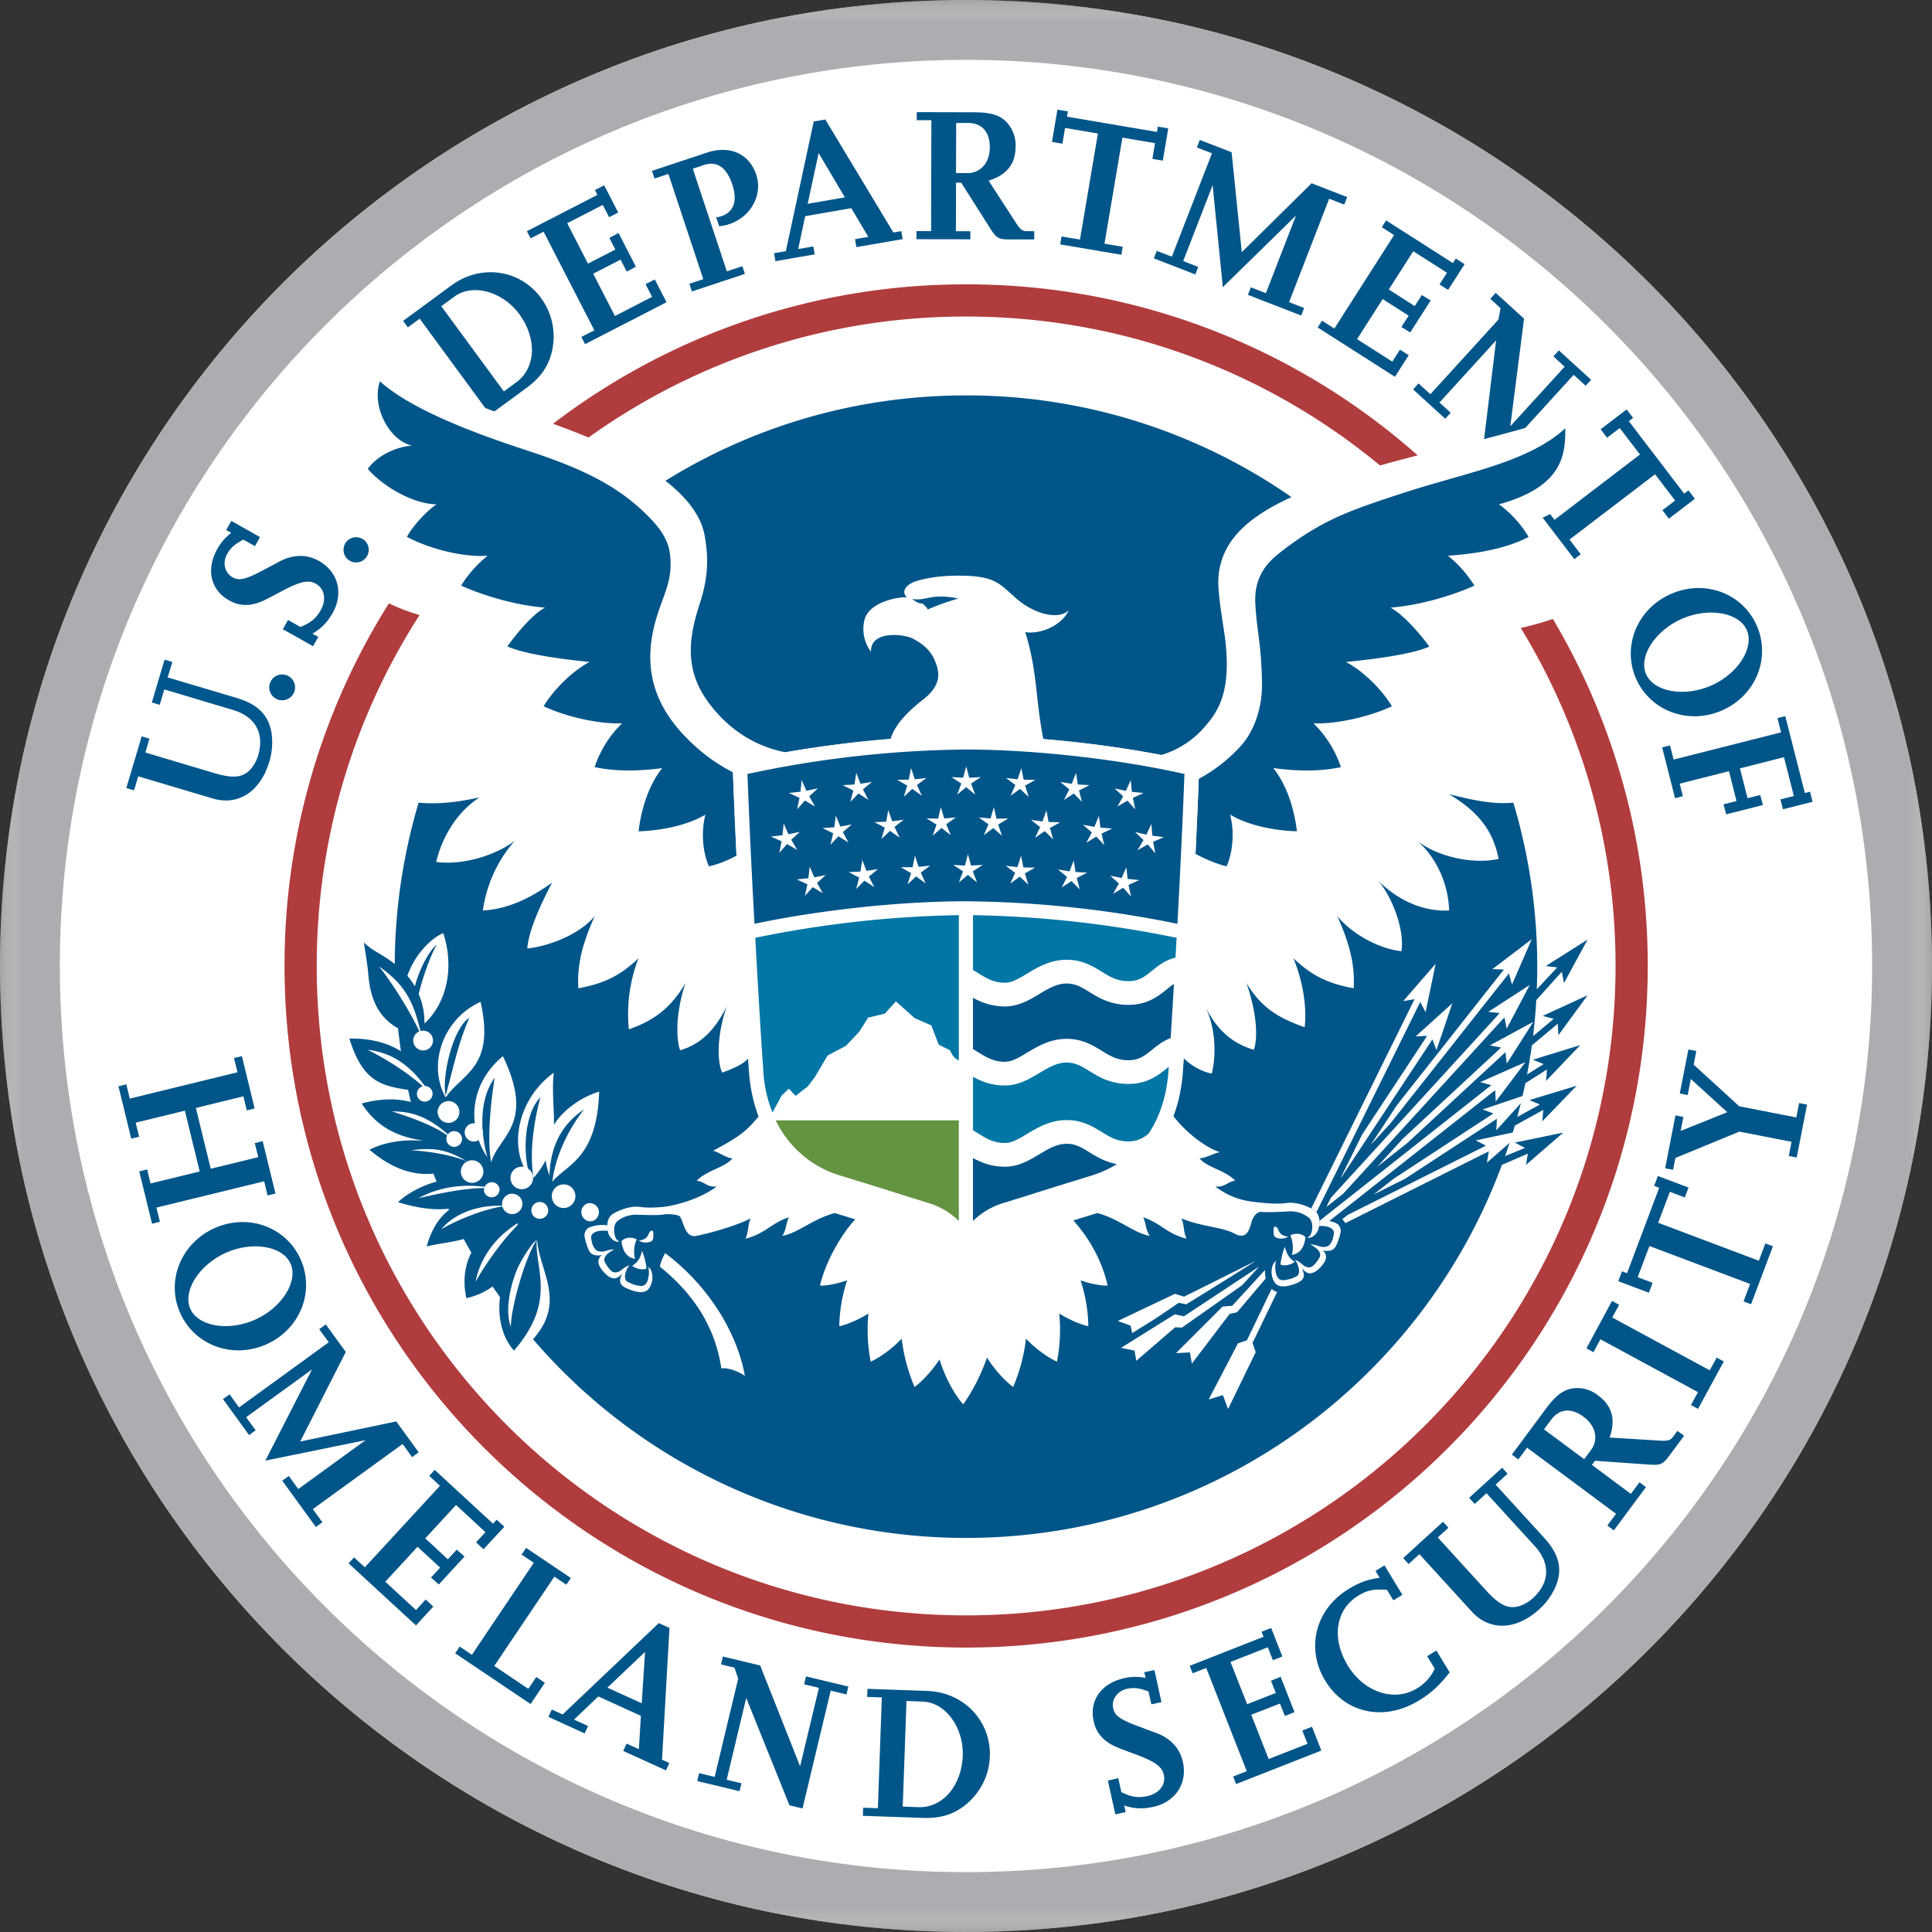 <svg width="44" height="44" xmlns="http://www.w3.org/2000/svg" xmlns:xlink="http://www.w3.org/1999/xlink"><rect width="100%" height="100%" fill="#333333" stroke="none"/><defs><path id="a" d="M0 0h44v44H0z"/><path id="c" d="M0 0h44v44H0z"/></defs><g fill="none" fill-rule="evenodd"><path d="M.823 22.296c0-11.701 9.486-21.187 21.187-21.187 11.7 0 21.186 9.486 21.186 21.187 0 11.7-9.486 21.186-21.186 21.186-11.701 0-21.187-9.486-21.187-21.186" fill="#FEFEFE"/><g><mask id="b" fill="#fff"><use xlink:href="#a"/></mask><path d="M44 22c0 12.15-9.85 22-22 22S0 34.15 0 22 9.85 0 22 0s22 9.85 22 22" fill="#FFF" mask="url(#b)"/></g><path d="M35.366 14.096a6.589 6.589 0 0 1-.732.205 14.723 14.723 0 0 1 2.159 7.698c0 8.168-6.622 14.79-14.79 14.79-8.169 0-14.79-6.622-14.79-14.79 0-2.944.86-5.687 2.342-7.991a4.736 4.736 0 0 1-.698-.267 15.445 15.445 0 0 0-2.377 8.258c0 8.573 6.95 15.523 15.523 15.523s15.523-6.95 15.523-15.523a15.45 15.45 0 0 0-2.16-7.903M13.403 9.964a14.726 14.726 0 0 1 8.6-2.755c3.582 0 6.867 1.273 9.426 3.392.29-.082.57-.156.858-.23a15.461 15.461 0 0 0-10.284-3.895 15.454 15.454 0 0 0-9.408 3.175 18.938 18.938 0 0 1 .808.313" fill="#B03C3E"/><g><mask id="d" fill="#fff"><use xlink:href="#c"/></mask><path d="M22 0C9.85 0 0 9.85 0 22s9.85 22 22 22 22-9.85 22-22S34.15 0 22 0m0 42.637c-11.398 0-20.637-9.24-20.637-20.637 0-11.398 9.24-20.637 20.637-20.637S42.637 10.603 42.637 22 33.397 42.637 22 42.637" fill="#ACADB0" mask="url(#d)"/></g><path d="M16.692 17.588a3.878 3.878 0 0 1-.882-.614c-.944-.86-1.167-1.765-.888-2.803.166-.619.42-.93.333-1.576-.05-.37-.311-.666-.573-.917-.63-.607-1.38-.982-2.485-1.354-.683-.23-2.669-.846-3.545-1.64-.198.584.226 1.358.73 1.462-.446.045-.829.279-1.006.532.337.39 1.01.797 1.566.808-.257.172-.57.536-.674.741.48.256 1.247.47 1.836.43-.247.198-.462.45-.602.68.399.182 1.174.446 1.913.501-.272.135-.66.599-.86.884.415.186 1.314.298 1.872.354-.4.21-.816.63-1.047 1.008.404.194 1.166.41 1.787.39-.306.293-.509.652-.625.997.47.096.966.099 1.539.022-.348.441-.488 1.023-.538 1.44.467-.014 1.086-.12 1.523-.381-.095.356-.074.838.08 1.178.182-.04.395-.117.627-.243-.033-.662-.062-1.34-.081-1.899M35.649 9.755c-.877.794-2.278 1.006-3.75 1.491-1.108.366-1.795.58-2.788 1.371-.283.226-.553.556-.522 1.127.033.633.136.907.152 1.792.012.63-.205 1.139-.47 1.439a3.58 3.58 0 0 1-.97.763c-.02.539-.045 1.08-.074 1.708.23.126.525.243.708.284.153-.34.175-.821.08-1.178.436.262 1.055.367 1.522.38-.05-.416-.19-.998-.538-1.44.573.078 1.068.076 1.539-.02a2.475 2.475 0 0 0-.625-.998c.622.02 1.383-.196 1.787-.39-.23-.379-.647-.798-1.047-1.008.558-.056 1.482-.164 1.898-.35-.201-.286-.615-.753-.886-.888.739-.055 1.514-.319 1.914-.5a2.75 2.75 0 0 0-.603-.682c.693-.046 1.356-.173 1.837-.429a2.52 2.52 0 0 0-.674-.741c1.483-.413 1.508-1.155 1.51-1.731" fill="#015589"/><path d="M29.413 11.321A12.95 12.95 0 0 0 22 9.005c-2.512 0-4.857.712-6.845 1.944.515.401.822.824.896 1.265.066.386.11.85-.113 1.529-.236.72-.366 1.46.165 2.21.53.748 1.216 1.07 1.785 1.18.746-.131 1.572-.239 2.394-.304.107-.348.425-.651.743-.898.462-.36.36-.674.251-.918-.085-.191-.25-.347-.489-.47-.208-.108-.97-.187-.95.3a.857.857 0 0 1-.15-.72c.102-.425.797-.534.97-.52-.135-.114-.051-.297.253-.381.369-.102.719-.118 1.058-.11.696.019.806.19 1.16.503.426.38.989.51 1.211.282-.159.362-.665.555-.99.499.158.502.215.938.272 1.464.025.24.075.643.14.972.934.077 1.871.206 2.688.362a2.08 2.08 0 0 0 1.004-.661c.3-.345.574-.783.46-1.885-.031-.31-.187-1.105-.165-1.478.05-.847.678-1.4 1.665-1.849" fill="#015589"/><path d="M20.773 13.643c.129.097.204.109.247.1.004.023.046.054.056.063a.154.154 0 0 1 .05.074c.059-.025.214-.088.355-.139.144-.051.342-.11.342-.11-.615-.129-.708.059-1.05.012" fill="#00578D"/><path d="M21.998 28.538h-.139c-.069-.438-.387-.709-.85-.851-.352-.109-.862-.275-1.954-.61-1.267-.387-1.913-1.406-2-2.687a243.837 243.837 0 0 1-.37-7.008c1.428-.351 3.537-.627 5.313-.627 1.777 0 3.886.276 5.315.627-.066 2.022-.249 5.2-.372 7.008-.086 1.28-.731 2.3-1.998 2.688-1.092.334-1.603.5-1.955.609-.463.142-.781.413-.85.85h-.14z" fill="#FFF"/><path d="M21.636 23.92l-.258-.13-.168-.437-.38-.166-.426-.381-.254.28-.378.089-.202.32-.306.324-.415.219-.287.486-.162.216-.28.218-.155-.164-.165.158-.207.383a2.91 2.91 0 0 1-.21-.967c-.06-.85-.122-1.917-.182-3.01a24.92 24.92 0 0 1 4.636-.516v3.311c-.065-.039-.133-.07-.2-.233" fill="#0276A5"/><path d="M21.837 25.515h-4.17a2.387 2.387 0 0 0 1.483 1.262c.737.226 1.207.374 1.549.482l.407.127a1.7 1.7 0 0 1 .731.42v-2.291z" fill="#649342"/><path d="M26.242 23.904c.114-.092.246-.199.419-.262.024-.388.05-.805.075-1.235-.046.03-.095.069-.153.117-.2.16-.448.361-.885.361-.41 0-.676-.163-.889-.294-.174-.107-.313-.192-.516-.192-.225 0-.42.116-.625.24-.22.132-.472.282-.78.282a1.44 1.44 0 0 1-.729-.199v1.171c.044.025.085.05.124.074.187.115.348.214.606.214.158 0 .316-.095.5-.206.249-.148.529-.316.904-.316.356 0 .591.145.8.272.186.116.348.215.605.215.246 0 .378-.107.544-.242M22.889 26.571c-.315 0-.543-.095-.73-.198v1.433a1.7 1.7 0 0 1 .732-.42l.407-.127c.342-.108.81-.256 1.548-.482.215-.066.412-.155.59-.265-.268-.05-.462-.17-.627-.27-.174-.108-.313-.193-.516-.193-.225 0-.42.117-.625.24-.22.133-.472.282-.78.282" fill="#015589"/><path d="M26.242 22.103c.137-.11.3-.242.53-.293.007-.15.016-.3.025-.452a25.057 25.057 0 0 0-4.638-.516v1.251c.044.024.085.049.124.074.187.114.348.214.606.214.158 0 .316-.095.5-.206.249-.149.529-.317.904-.317.356 0 .591.146.8.273.186.115.348.214.605.214.246 0 .378-.107.544-.242M22.16 24.523v1.22c.043.024.084.05.123.074.187.115.348.214.605.214.159 0 .317-.095.501-.206.249-.148.529-.316.904-.316.356 0 .591.145.8.272.186.115.347.214.605.214.2 0 .324-.07.454-.169.267-.396.423-.886.461-1.458l.005-.072-.035.028c-.2.16-.448.362-.885.362-.41 0-.676-.163-.889-.294-.174-.108-.313-.193-.516-.193-.225 0-.42.116-.625.24-.22.132-.472.282-.78.282-.314 0-.543-.095-.729-.198" fill="#0276A5"/><path d="M17.183 21.04a197.64 197.64 0 0 1-.16-3.413 24.632 24.632 0 0 1 4.975-.557c1.54 0 3.499.221 4.977.557-.036.968-.094 2.194-.16 3.412a24.97 24.97 0 0 0-4.817-.513c-1.58 0-3.421.218-4.815.513" fill="#015589"/><path fill="#FFF" d="M18.154 18.432l.055-.263-.244-.11.265-.028.028-.266.108.245.26-.055-.197.18.133.233-.231-.136zM19.777 18.217l-.225-.146-.186.192.067-.26-.239-.121.266-.016.04-.266.097.25.261-.043-.204.17zM20.995 18.123l-.217-.157-.196.182.08-.256-.232-.133.266-.003.053-.263.085.255.264-.03-.214.16zM22.21 18.097l-.206-.17-.206.17.095-.252-.223-.147.265.014.07-.259.068.259.265-.014-.223.147zM25.677 18.234l-.23.135.133-.233-.197-.179.259.054.109-.245.027.267.265.028-.243.11.055.263zM24.353 17.978l-.206-.17.262.043.097-.25.04.265.265.015-.237.121.067.26-.187-.19-.224.146zM23.125 17.878l-.214-.16.265.03.084-.254.053.263.266.003-.232.132.08.257-.196-.182-.216.156zM18.331 20.402l.057-.262-.243-.112.265-.026.03-.266.106.245.26-.052-.198.178.13.235-.229-.138zM19.91 20.203l-.223-.147-.189.19.07-.26-.238-.123.266-.014.042-.265.095.25.262-.04-.206.169zM21.08 20.118l-.216-.158-.196.181.081-.256-.232-.134.267-.001.053-.263.084.255.264-.029-.214.16zM22.251 20.096l-.207-.17-.206.17.095-.251-.222-.147.265.014.068-.26.07.26.265-.014-.224.147zM25.58 20.218l-.23.137.133-.234-.198-.178.26.053.107-.246.028.266.265.027-.243.111.057.263zM24.302 19.972l-.207-.17.263.043.096-.251.04.265.266.015-.237.122.068.26-.188-.19-.224.146zM23.119 19.878l-.213-.16.264.03.084-.256.053.264.266.003-.232.132.08.257-.196-.183-.216.157zM18.913 19.239l.062-.261-.24-.118.265-.02.036-.265.101.248.26-.047-.201.174.125.237-.226-.142zM17.748 19.423l.053-.263-.244-.108.264-.03.026-.267.11.245.259-.056-.196.18.135.233-.231-.134zM20.488 19.075l-.22-.153-.193.186.075-.258-.234-.127.266-.009.047-.264.09.253.263-.035-.21.164zM21.653 19.019l-.211-.163-.201.177.087-.255-.228-.14.266.006.06-.261.078.256.264-.022-.218.154zM22.82 19.034l-.2-.176-.213.162.104-.248-.218-.154.265.022.077-.256.06.261.266-.005-.228.14zM26.139 19.231l-.234.132.138-.231-.193-.183.258.06.114-.244.021.267.264.034-.245.105.05.264zM24.866 18.958l-.203-.174.262.047.101-.249.036.267.265.02-.24.117.062.261-.183-.195-.227.143zM23.689 18.837l-.21-.164.263.035.09-.252.048.263.265.01-.234.127.074.258-.192-.186-.22.152z"/><path d="M35.989 23.802l-1.077.332.243.1-.377.238c.042-.219.078-.44.109-.664l.59-.494.014.262.665-.909-1.023.47.253.066-.472.394c.033-.271.058-.545.074-.822l.582-.644.048.258.538-.99-.952.602.26.031-.465.499a13.014 13.014 0 0 0-.533-4.25c-.59.054-1.179-.135-1.462-.19.754.443 1.016.921 1.126 1.47-.603.135-1.41-.063-1.85-.409.432.378.704.972.723 1.584-.623.032-1.197-.26-1.62-.683.273.302.614 1.066.534 1.61-.519-.055-1.131-.395-1.462-.801.274.608.406 1.1.374 1.646-.518-.098-.91-.242-1.371-.684.223.555.305 1.112.255 1.571-.597-.21-.993-.448-1.328-1.01.178.495.295 1.146.171 1.524-.504-.151-.838-.454-1.1-.97.26.546.227 1.183.14 1.513a1.319 1.319 0 0 1-.635-.35l-.02.288c-.025.37-.097.717-.217 1.034l.144.169c.265.285.628.557.914.647-.124.018-.293.124-.464.143.19.215.575.263.815.506-.187.022-.23.157-.455.132.429.331.822.344 1.043.369.088.01.377.037.56.01.26-.041.527.088.631.149.16.092.15.311.12.421a.302.302 0 0 1-.168.209c-.069.019-.112.024-.043-.027.063-.046.12-.323-.025-.43a.671.671 0 0 0-.429-.134c-.194.01-.49.027-.634.012-.131-.014-.213.16-.232.233-.048.172-.1.387-.35.28-.306-.176-.745-.162-1.246-.364.071.155.04.288.117.46-.447-.11-.56-.337-.986-.487.07.156.051.276.148.424-.36-.064-.695-.386-1.194-.52-.015.006-.03.01-.046.015l-.498.153c.353.401.645.892.781 1.486 0 0-.247.008-.617-.12.105.323.171.672.176 1.044 0 0-.28-.052-.662-.289.034.352.021.718-.052 1.096 0 0-.324-.133-.706-.522a3.95 3.95 0 0 1-.292 1.098s-.294-.2-.597-.669a4.255 4.255 0 0 1-.54 1.065s-.323-.338-.541-1.021c-.292.437-.568.625-.568.625a4.023 4.023 0 0 1-.292-1.099c-.381.39-.706.523-.706.523a3.784 3.784 0 0 1-.052-1.096c-.383.237-.664.289-.664.289.007-.372.072-.72.178-1.045-.37.129-.617.121-.617.121.14-.606.536-1.229.802-1.51h.001l-.422-.13a2.21 2.21 0 0 1-.046-.013c-.499.133-.834.455-1.193.519.096-.148.077-.268.147-.424-.426.15-.54.377-.985.487.076-.172.045-.305.118-.46-.414.202-.982.344-1.234.397-.277.058-.294-.355-.385-.446-.04-.04-.263-.058-.355-.042-.138.023-.407.012-.607.007a.684.684 0 0 0-.444.136c-.145.107-.077.396-.014.442.07.05.027.045-.042.026a.3.3 0 0 1-.168-.208c-.03-.11-.04-.33.12-.422.103-.06.371-.19.63-.15.183.029.472.002.56-.009.088-.01.735-.128 1.164-.46-.224.026-.268-.11-.455-.13.24-.244.625-.292.815-.507-.17-.019-.32-.155-.444-.173.378-.211.629-.332.894-.617l.144-.164a3.618 3.618 0 0 1-.22-1.039l-.02-.278c-.092.103-.282.206-.591.317-.145-.35-.075-1.006.108-1.512-.262.516-.56.852-1.065 1.003-.124-.379-.05-1.04.127-1.534-.336.561-.695.846-1.293 1.056a3.53 3.53 0 0 1 .219-1.618c-.46.442-.853.586-1.37.684-.032-.546.1-1.038.375-1.646-.33.406-1.02.684-1.538.739.039-.472.37-1.118.563-1.498-.49.353-1.01.603-1.574.633a3.04 3.04 0 0 1 .723-1.584c-.485.36-1.226.555-1.785.478.136-.588.497-1.161.986-1.468-.282.055-.797.173-1.387.118a13.026 13.026 0 0 0-.544 3.674c-.295-.231-.5-.29-.703-.49.039.276.074.426.105.768.056.615.288.968.673 1.188.02.176.041.35.067.523-.286-.184-.668-.297-1.175-.291.308 1.002.747 1.075 1.338 1.17.02.093.04.184.063.275-.314-.082-.69-.084-1.12.035.296.46.707.738 1.364.838l.004.01c-.404-.033-.841.026-1.19.204.499.429.988.592 1.454.544l.074.183c-.37.098-.695.29-.878.467.39.123.787.19 1.148.15l.012.028c-.211.16-.395.422-.509.832.277-.071.56-.09.844-.17.056.104.115.208.175.31-.15.285-.201.642-.114 1.038.238-.056.435-.15.596-.267l.17.245c-.059.454.047.911.317 1.215.108-.123.196-.241.27-.356.587-.895.232-1.54.245-2.121l.014-.037c.048.692.65 1.374-.056 2.21l-.039.045A12.977 12.977 0 0 0 22 35.025c5.598 0 10.37-3.535 12.205-8.496l.592-.256-.045.258.851-.737-1.103.228.233.121-.456.186c.08-.229.155-.46.223-.695l.648-.357-.022.26.782-.81-1.078.327.242.1-.518.285c.07-.254.131-.511.185-.77l.492-.313-.02.261.778-.815z" fill="#015589"/><path d="M15.15 28.54c1.059.798 1.66 1.905 1.814 2.796-.133-.097-.383-.198-.536-.17-.138-.94-.63-1.7-1.4-2.318a.987.987 0 0 1 .121-.307M14.34 29.369c.251.098.378.062.441-.027.135-.191.07-.442-.015-.487a.566.566 0 0 1-.002.25c-.014.075-.052.198-.191.18a.756.756 0 0 1-.293-.1c-.058-.039-.057-.139-.025-.223.016-.042.035-.102.087-.145-.086.02-.137.065-.205.118-.067.052-.167.062-.223 0a.73.73 0 0 1-.139-.19c-.06-.137.116-.238.218-.291-.176.002-.208.07-.35.045-.143-.025-.18-.255-.18-.331.001-.056.07-.11.154-.129a.738.738 0 0 1 .224-.006.547.547 0 0 1-.01-.125c-.145-.032-.424.016-.476.096-.067.1-.05.154.004.333.052.172.093.233.206.25.03.005.09.013.157-.012a.164.164 0 0 0-.077.086c-.019.045-.049.124.086.287.12.144.236.199.334.146.056-.031.075-.066.102-.093a.641.641 0 0 0-.04.12c-.027.142.079.196.212.248" fill="#FFF"/><path d="M14.155 28.267c.072-.09.246-.101.345-.04a.654.654 0 0 0-.036.443c-.25-.04-.295-.277-.31-.403M14.545 28.252c.147-.01.202-.082.229-.154.026-.07.105-.115.106-.007.001.107.002.155-.059.185a.303.303 0 0 1-.276-.024M14.62 28.485a.546.546 0 0 1-.09.224c-.038.054-.091.088-.13.121.067.051.162.08.243.077.08-.004.082-.016.078-.047a1.516 1.516 0 0 0-.1-.375M29.385 28.137a.657.657 0 0 1 .036.442c.25-.04.295-.277.31-.403-.073-.09-.246-.1-.346-.039M29.34 28.162c-.148-.01-.201-.083-.228-.154-.027-.071-.106-.115-.107-.008-.001.108-.002.156.059.185.061.03.17.04.276-.023M29.356 28.618a.562.562 0 0 1-.092-.224c-.03.053-.081.242-.1.376-.004.03-.001.042.079.047a.396.396 0 0 0 .243-.077c-.04-.033-.093-.067-.13-.122" fill="#FFF"/><path d="M33.71 24.644l.253.07-3.81 3.008h.002l-.09.072-.017.002a.53.53 0 0 1-.006.126.69.69 0 0 1 .189.014c.083.022.15.077.148.133-.001.076-.043.305-.187.326-.144.02-.173-.047-.35-.056.1.057.274.162.21.298a.775.775 0 0 1-.143.187c-.059.06-.158.046-.224-.008s-.115-.1-.2-.123c.05.045.068.105.081.148.03.084.028.184-.03.222a.773.773 0 0 1-.296.092c-.14.013-.174-.111-.186-.186a.58.58 0 0 1 .005-.25c-.086.042-.158.292-.029.487.06.09.186.13.441.04.135-.049.243-.1.22-.242-.008-.042-.023-.084-.036-.122.026.028.043.063.099.095.096.056.213.004.337-.136.139-.159.111-.239.094-.284a.164.164 0 0 0-.075-.088c.066.027.126.02.157.016.113-.013.156-.074.214-.245.06-.177.076-.23.012-.332-.027-.043-.118-.08-.22-.1l3.78-2.982.01.263.678-.9-1.03.455zM31.679 25.568l2.684-3.398.072.252.45-1.032-.897.681.262.01-2.43 3.08-.584.884.005.004.438-.48" fill="#FFF"/><path d="M31.359 26.578l.69-.545 2.236-2.07.031.26.604-.951-.99.536.257.049-2.243 2.08-.585.641M33.842 26.091l-3.148 1.577-.127.1c.022.019.04.039.054.06l.016.029 3.27-1.637-.044.26.848-.744-1.102.236.233.12zM29.085 29.426a.334.334 0 0 1-.124-.072l-.563 1.169.002.001-.206.07-.667 1.277.323-.098.118.317.63-1.296-.073-.209.56-1.159z" fill="#FFF"/><path d="M31.28 27.207c.215-.108.464-.234.718-.36l2.093-1.368-.014.262.757-.834-1.067.36.245.091-2.277 1.49-.456.359M28.828 29.113a.573.573 0 0 1-.017-.19l-.748.815-.22.018-.018.019-1.041 1.04.05-.001-.005.003.013-.004.257-.012.045.254.862-1.133.166-.035.656-.774zM30.207 27.488l.381-.3 3.674-4.018.052.258.526-.998-.945.614.26.028-3.846 4.208-.102.208M26.918 30.235l1.37-.964.389-.425-1.71 1.129v.003l-.212-.045-.126.078-1.098.685.309.064.037.232.886-.764.155.007zM25.784 30.361l.548-.342.512-.348.174.033s1.246-.768 1.551-.968l.024-.016.01-.006-1.637.817-.207-.065-1.302.618.293.107.034.17zM31.957 22.8l.259-.045-2.353 4.766a.63.63 0 0 1 .049.027.24.24 0 0 1 .069.059l2.364-4.788.121.234.23-1.104-.739.851zM32.24 23.604l.262-.013-1.478 2.243-.49.99a.465.465 0 0 0 .024-.025l2.065-3.128.091.246.362-1.068-.836.755zM10.59 26.429c.034.003.027 0-.011-.012-.393-.22-.671-.294-1.211-.221.507.037.863.106 1.223.233M10.833 29.193c.059-.376.307-.826.674-1.129.257-.212.402-.29.189-.066-.326.34-.704.892-.863 1.195M11.636 30.22c-.14-.354-.019-.923.134-1.295.107-.257.37-.648.452-.685-.292.45-.602 1.639-.586 1.98M10.458 25.275a.248.248 0 1 0-.486.1.248.248 0 0 0 .486-.1M12.615 25.616c.009-.371-.048-.753-.004-1.186-.74.539-.991 1.483-.685 2.143a.257.257 0 1 0 .096.037c-.123-.584-.021-1.313.285-1.62-.096.365-.27 1.13-.157 1.837.12-.137.21-.271.278-.403.013.111.04.227.087.347.016-.561.205-1.118.787-1.505-.427.541-.672 1.175-.723 1.65.31-.394 1.017-.51 1.067-2.055-.357.108-.786.37-1.031.755M13.102 27.203a.269.269 0 1 0-.527.105.269.269 0 0 0 .527-.105M13.01 28.016a.268.268 0 1 0 0 0" fill="#FFF"/><path d="M11.453 24.053c-.544.456-.697 1.029-.639 1.53a.208.208 0 0 0-.227.247.207.207 0 0 0 .315.135c.051.146.12.28.199.395a3.09 3.09 0 0 1-.103-.548.205.205 0 0 0-.002-.064l-.005-.014c-.029-.428.038-.869.275-1.187-.075.466-.184 1.368-.08 1.927.16-.596 1.018-.859.267-2.421M13.636 27.567a.21.21 0 0 0-.246-.163.21.21 0 0 0 .083.41.21.21 0 0 0 .163-.247M12.48 27.527a.19.19 0 0 0-.225-.149.191.191 0 0 0-.15.225.19.19 0 0 0 .226.151.191.191 0 0 0 .15-.227M9.85 24.88a.179.179 0 0 0-.174-.147c-.27-.364-.658-.755-1.306-.824.354.169.888.496 1.259.83a.178.178 0 1 0 .22.141M9.857 23.653a.225.225 0 0 0-.265-.176c-.005 0-.01.003-.015.004-.147-.573-.29-1.02-.942-1.469.328.418.705 1.028.916 1.477a.224.224 0 0 0-.135.253c.025.122.143.2.265.177a.226.226 0 0 0 .176-.266M10.519 25.91a.177.177 0 0 0-.318-.076c-.577-.51-.974-.512-1.278-.526.183.066.844.255 1.262.55a.175.175 0 0 0-.017.111.179.179 0 0 0 .205.147.179.179 0 0 0 .146-.207M11.003 26.63a.258.258 0 0 0-.302-.201.257.257 0 1 0 .303.201" fill="#FFF"/><path d="M11.376 27.071a.177.177 0 0 0-.206-.144.176.176 0 0 0-.132.102c-.501-.066-1.048.003-1.507.26.516-.12 1.054-.23 1.496-.232h.001a.174.174 0 0 0-.004.074.179.179 0 0 0 .352-.06M11.893 27.373a.235.235 0 0 0-.274-.183.233.233 0 0 0-.181.272l-.017-.001c-.371-.015-.99.084-1.37.533.39-.23 1.009-.465 1.38-.515h.011a.232.232 0 0 0 .27.167.234.234 0 0 0 .181-.273" fill="#FFF"/><path d="M38.305 14.092c.606-.266 1.3-.145 1.477.257.176.406-.204.999-.81 1.264-.61.268-1.306.147-1.484-.26-.175-.401.205-.994.817-1.261m.914 2.087c.767-.336 1.114-1.192.79-1.93-.323-.74-1.186-1.06-1.953-.723-.767.335-1.12 1.19-.797 1.928.325.739 1.194 1.062 1.96.725M38.148 18.178l-.293-1.156.178-.046.082.323 2.447-.62-.081-.324.178-.045.445 1.75.118-.03.059.23-.676.171-.057-.225.306-.077-.225-.884-1.003.254.174.68.288-.073.062.228-.836.212-.063-.228.297-.075-.172-.68-1.122.285.072.284z" fill="#015589"/><path d="M3.925 15.075l-.106.353 1.58.47c.475.142.724.395.786.802.029.21.014.43-.052.648-.203.68-.708 1.01-1.288.837l-1.697-.505-.095.319-.176-.052.35-1.177.177.053-.094.315 1.566.467c.425.127.641.108.818-.072a.827.827 0 0 0 .184-.325c.15-.504-.06-.886-.573-1.04l-1.563-.466-.104.35-.18-.055.29-.974.177.052z" fill="#00578D"/><path d="M6.701 15.758a.294.294 0 1 1-.542-.227.294.294 0 0 1 .542.227M7.248 14.507l-.119.21-.687-.387.118-.21.283.159c.234-.095.357-.197.462-.384.133-.236.088-.488-.11-.6-.172-.097-.356-.054-.786.172-.447.242-.511.265-.682.3a.752.752 0 0 1-.513-.097c-.42-.236-.526-.703-.263-1.17.084-.148.174-.254.316-.365l-.115-.064.117-.207.653.368-.116.206-.264-.148c-.193.103-.29.184-.369.326-.112.198-.056.43.123.532.154.086.298.052.738-.184.213-.111.344-.184.398-.209a.985.985 0 0 1 .38-.093c.159-.006.304.03.453.114.436.246.563.734.312 1.182-.125.22-.26.356-.463.473l.134.076zM8.397 12.521c0 .16-.127.288-.287.288a.285.285 0 0 1-.286-.288c0-.16.127-.286.286-.286.16 0 .287.127.287.286M15.18 6.883l-1.855.955-.085-.164.296-.152-1.156-2.245-.296.152L12 5.265l1.605-.826-.055-.11.21-.108.319.62-.206.106-.145-.28-.81.417.473.92.623-.32-.137-.265.21-.113.395.768-.209.112-.14-.273-.624.321.496.963.846-.436-.149-.289.21-.107zM16.965 6.238l-1.207.4-.058-.175.317-.105-.795-2.397-.316.105-.058-.175 1.261-.418c.516-.17.957.03 1.115.509.15.453-.125.96-.612 1.121-.07.024-.118.035-.233.05l-.068-.204a.428.428 0 0 0 .117-.025c.283-.094.373-.35.25-.72-.129-.392-.35-.545-.65-.445l-.25.083.775 2.338.354-.117.058.175zM18.394 4.642l.25-1.156.597 1.009-.847.147zm2.133.622l-.181.031-1.55-2.573-.264.045-.635 2.954-.268.046.031.181.894-.155-.031-.181-.345.06.159-.748 1.05-.183.388.653-.302.053.03.181 1.055-.182-.031-.182zM21.776 2.801h.276c.312.002.491.204.49.555 0 .346-.208.587-.51.586l-.259-.001.003-1.14zm1.779 2.464h-.18c-.088 0-.14-.04-.24-.194l-.62-.957c.412-.126.613-.38.614-.774a.763.763 0 0 0-.213-.566c-.157-.159-.368-.216-.745-.217l-1.293-.003v.184h.333l-.006 2.526-.333-.001v.185l1.227.002v-.184h-.329l.003-1.105h.118l.655 1.032c.149.233.193.259.451.26h.557v-.188zM25.539 5.802l-1.393-.236.03-.181.42.07.408-2.415-.748-.127-.06.359-.238-.04.124-.735.239.04-.021.12 2.049.348.02-.122.237.04-.124.735-.237-.04.06-.358-.743-.126-.408 2.416.414.07zM29.634 7.186l-1.213-.471.066-.172.343.134.685-1.767-1.666 1.63-.232-2.323-.67 1.729.343.133-.067.171-.944-.366.066-.171.343.133.914-2.355-.344-.133.067-.171.724.28.232 2.276 1.59-1.569.81.314-.067.171-.343-.133-.913 2.355.343.133zM31.769 8.581l-1.76-1.123.1-.155.28.18 1.36-2.129-.28-.18.099-.154 1.522.972.065-.104.2.128-.375.587-.196-.125.17-.266-.768-.49-.557.871.59.378.162-.252.202.124-.466.728-.201-.124.165-.258-.592-.378-.582.913.802.512.174-.273.2.127zM12.323 6.788c-.48-.654-1.373-.78-2.04-.29l-1.102.81.108.148.269-.198L11.05 9.29c.07.028.14.054.21.08l.732-.537c.347-.254.527-.534.594-.91a1.48 1.48 0 0 0-.263-1.134m-.562 1.915l-.286.21-1.425-1.94.3-.22c.413-.304 1.094-.118 1.476.4.407.556.38 1.223-.065 1.55M35.502 7.98l-.124.137.256.234-1.238 1.357.313-2.451-.645-.587-.123.136.233.212-.048.26-1.55 1.7-.27-.245-.123.136.732.668.123-.137-.255-.233 1.29-1.415L33.799 10c.267-.07.553-.146.863-.233l.074-.02 1.103-1.21.273.247.124-.135-.733-.668zM38.453 11.168l-.097.075-1.261-1.651.097-.075-.147-.192-.592.452.147.192.289-.22.46.602-1.947 1.488-.1-.132c-.056.03-.113.059-.17.082l.722.945.147-.111-.256-.335 1.948-1.487.457.599-.29.22.148.192.592-.452-.147-.192zM25.636 41.27l-.235.051-.17-.77.237-.053.07.317c.225.112.383.136.593.09.265-.058.424-.258.375-.482-.042-.192-.197-.302-.651-.472-.478-.174-.539-.205-.678-.31a.746.746 0 0 1-.27-.447c-.103-.471.177-.86.699-.975a1.15 1.15 0 0 1 .483-.007l-.028-.128.23-.05.161.732-.23.05-.066-.295c-.205-.076-.33-.094-.488-.06-.223.05-.36.245-.316.447.039.171.16.257.628.428.226.086.367.135.421.159a.976.976 0 0 1 .322.221c.111.116.18.248.217.416.107.487-.173.908-.675 1.018-.248.054-.44.042-.661-.031l.032.15zM30.093 39.868l-1.942.763-.067-.172.31-.121-.923-2.352-.31.123-.067-.171 1.682-.661-.046-.114.22-.087.255.649-.216.085-.115-.294-.85.334.379.962.653-.256-.11-.278.22-.09.315.804-.218.09-.112-.285-.654.256.396 1.008.886-.347-.12-.302.221-.086zM33.015 38.088c-.248.31-.421.472-.707.644-.79.48-1.676.289-2.128-.457-.448-.739-.22-1.63.535-2.087.242-.148.43-.217.706-.255l-.095-.157.205-.126.407.671-.205.126-.146-.24c-.305-.021-.45.01-.649.131-.52.316-.62.971-.243 1.593.368.608 1.055.837 1.573.523a1 1 0 0 0 .407-.452l-.172-.284.21-.128.302.498zM34.334 33.563l-.272.249 1.111 1.218c.334.366.417.71.26 1.091-.083.195-.209.376-.377.528-.524.48-1.128.502-1.536.055l-1.194-1.308-.246.224-.123-.136.906-.827.124.136-.243.221 1.102 1.209c.299.327.493.422.738.36a.822.822 0 0 0 .325-.185c.389-.354.405-.791.045-1.186l-1.1-1.205-.269.245-.127-.14.752-.685.124.136zM39.258 31.007l-.586 1.079-.161-.088.159-.293-2.22-1.203-.16.293-.16-.088.583-1.08.162.089-.157.289 2.22 1.203.158-.289zM40.377 28.383l-.497 1.32-.172-.064.15-.398-2.293-.864-.268.71.34.128-.084.226-.698-.263.085-.225.115.043.732-1.945-.115-.043.085-.225.698.262-.085.226-.34-.128-.266.705 2.293.864.148-.394zM41.154 25.157l-.235 1.205-.181-.035.063-.323-1.188-.232-1.457.6-.053.27-.18-.035.234-1.204.182.035-.063.318 1.062-.426-.831-.757-.071.366-.18-.036.196-1.002.18.036-.06.31 1.038.948 1.3.254.063-.327zM38.202 32.587l-.107.144c-.052.07-.115.09-.299.078l-1.139-.07c.145-.406.06-.72-.256-.955a.764.764 0 0 0-.582-.165c-.222.033-.392.168-.617.47l-.77 1.039.146.11.2-.268 2.027 1.506-.199.267.148.11.732-.985-.148-.11-.196.264-.887-.66.07-.094 1.22.086c.275.02.322 0 .477-.208l.332-.447-.152-.112zm-3.038-.034l.164-.222c.186-.25.456-.274.737-.065.277.207.348.515.168.759l-.154.207-.915-.679zM3.463 27.87l-.292-1.193.18-.044.077.32 1.12-.274-.338-1.384-1.12.273.078.32-.179.044-.291-1.193.179-.044.078.325 2.454-.6-.08-.324.18-.043.29 1.191-.178.044-.078-.32-1.082.265.338 1.384 1.083-.264-.08-.32.18-.044.292 1.193-.18.044-.078-.323-2.454.599.08.324zM5.134 28.536c.602-.274 1.298-.162 1.48.236.184.404-.189 1.002-.792 1.277-.606.276-1.302.164-1.486-.238-.181-.4.19-.997.798-1.275m.945 2.075c.762-.347 1.097-1.208.763-1.941-.335-.735-1.203-1.043-1.964-.696-.762.348-1.104 1.206-.769 1.94.334.734 1.208 1.045 1.97.697M7.193 34.776l-.765-1.055.15-.107.215.298 1.533-1.113-2.283.466 1.063-2.078-1.5 1.089.216.298-.149.11-.595-.821.15-.108.216.298 2.043-1.484-.216-.297.149-.109.455.627-1.038 2.04 2.188-.458.51.703-.15.109-.216-.298-2.044 1.483.217.299zM9.474 37.018l-1.535-1.414.124-.135.246.225 1.711-1.856-.245-.226.125-.136 1.328 1.225.083-.091.175.16-.473.513-.17-.157.213-.232-.67-.619-.701.76.515.477.202-.22.177.157-.585.636-.178-.157.208-.227-.515-.474-.734.796.7.645.219-.24.174.161zM12.084 38.808l-1.717-1.155.103-.154.277.188 1.41-2.096-.278-.186.103-.153 1.019.685-.103.153-.273-.183-1.368 2.033.775.522.182-.27.195.132zM13.833 38.435l.858-.814-.076 1.17-.782-.356zm1.41 1.717l-.166-.077.17-3-.243-.11-2.19 2.08-.247-.112-.077.167.826.377.076-.169-.319-.145.553-.528.97.441-.046.76-.28-.127-.076.167.973.443.077-.167zM18.277 41.186l-.298-.072-.984-2.445-.446 1.864.337.08-.043.18-.964-.231.043-.18.354.085.536-2.237-.085-.251-.306-.073.043-.18.848.204.91 2.296.429-1.787-.337-.08.043-.18.964.231-.044.179-.358-.086zM21.123 38.51l-1.366-.048-.008.184.334.011-.09 2.524h-.001l-.334-.012-.006.185 1.362.048h-.003.004c.43.015.745-.092 1.03-.345.308-.278.484-.65.498-1.052.03-.81-.592-1.464-1.42-1.494m.803 1.472c-.025.688-.46 1.194-1.012 1.174l-.355-.013.086-2.405.372.014c.513.018.931.586.909 1.23" fill="#015589"/><path d="M10.946 22.817c-.837.367-1.226 1.41-.797 2.175.391-.557 1.13-.678.797-2.175m-.795 2.135c-.1-.42.163-1.542.538-1.772-.243.544-.343 1.048-.538 1.772M10.095 21.25c-.268.11-.648.482-.818.973.066.076.122.157.17.24.095-.36.297-.777.502-.955-.134.229-.321.734-.413 1.132.095.22.136.452.13.67.51-.467.688-1.277.429-2.06" fill="#FFF"/></g></svg>